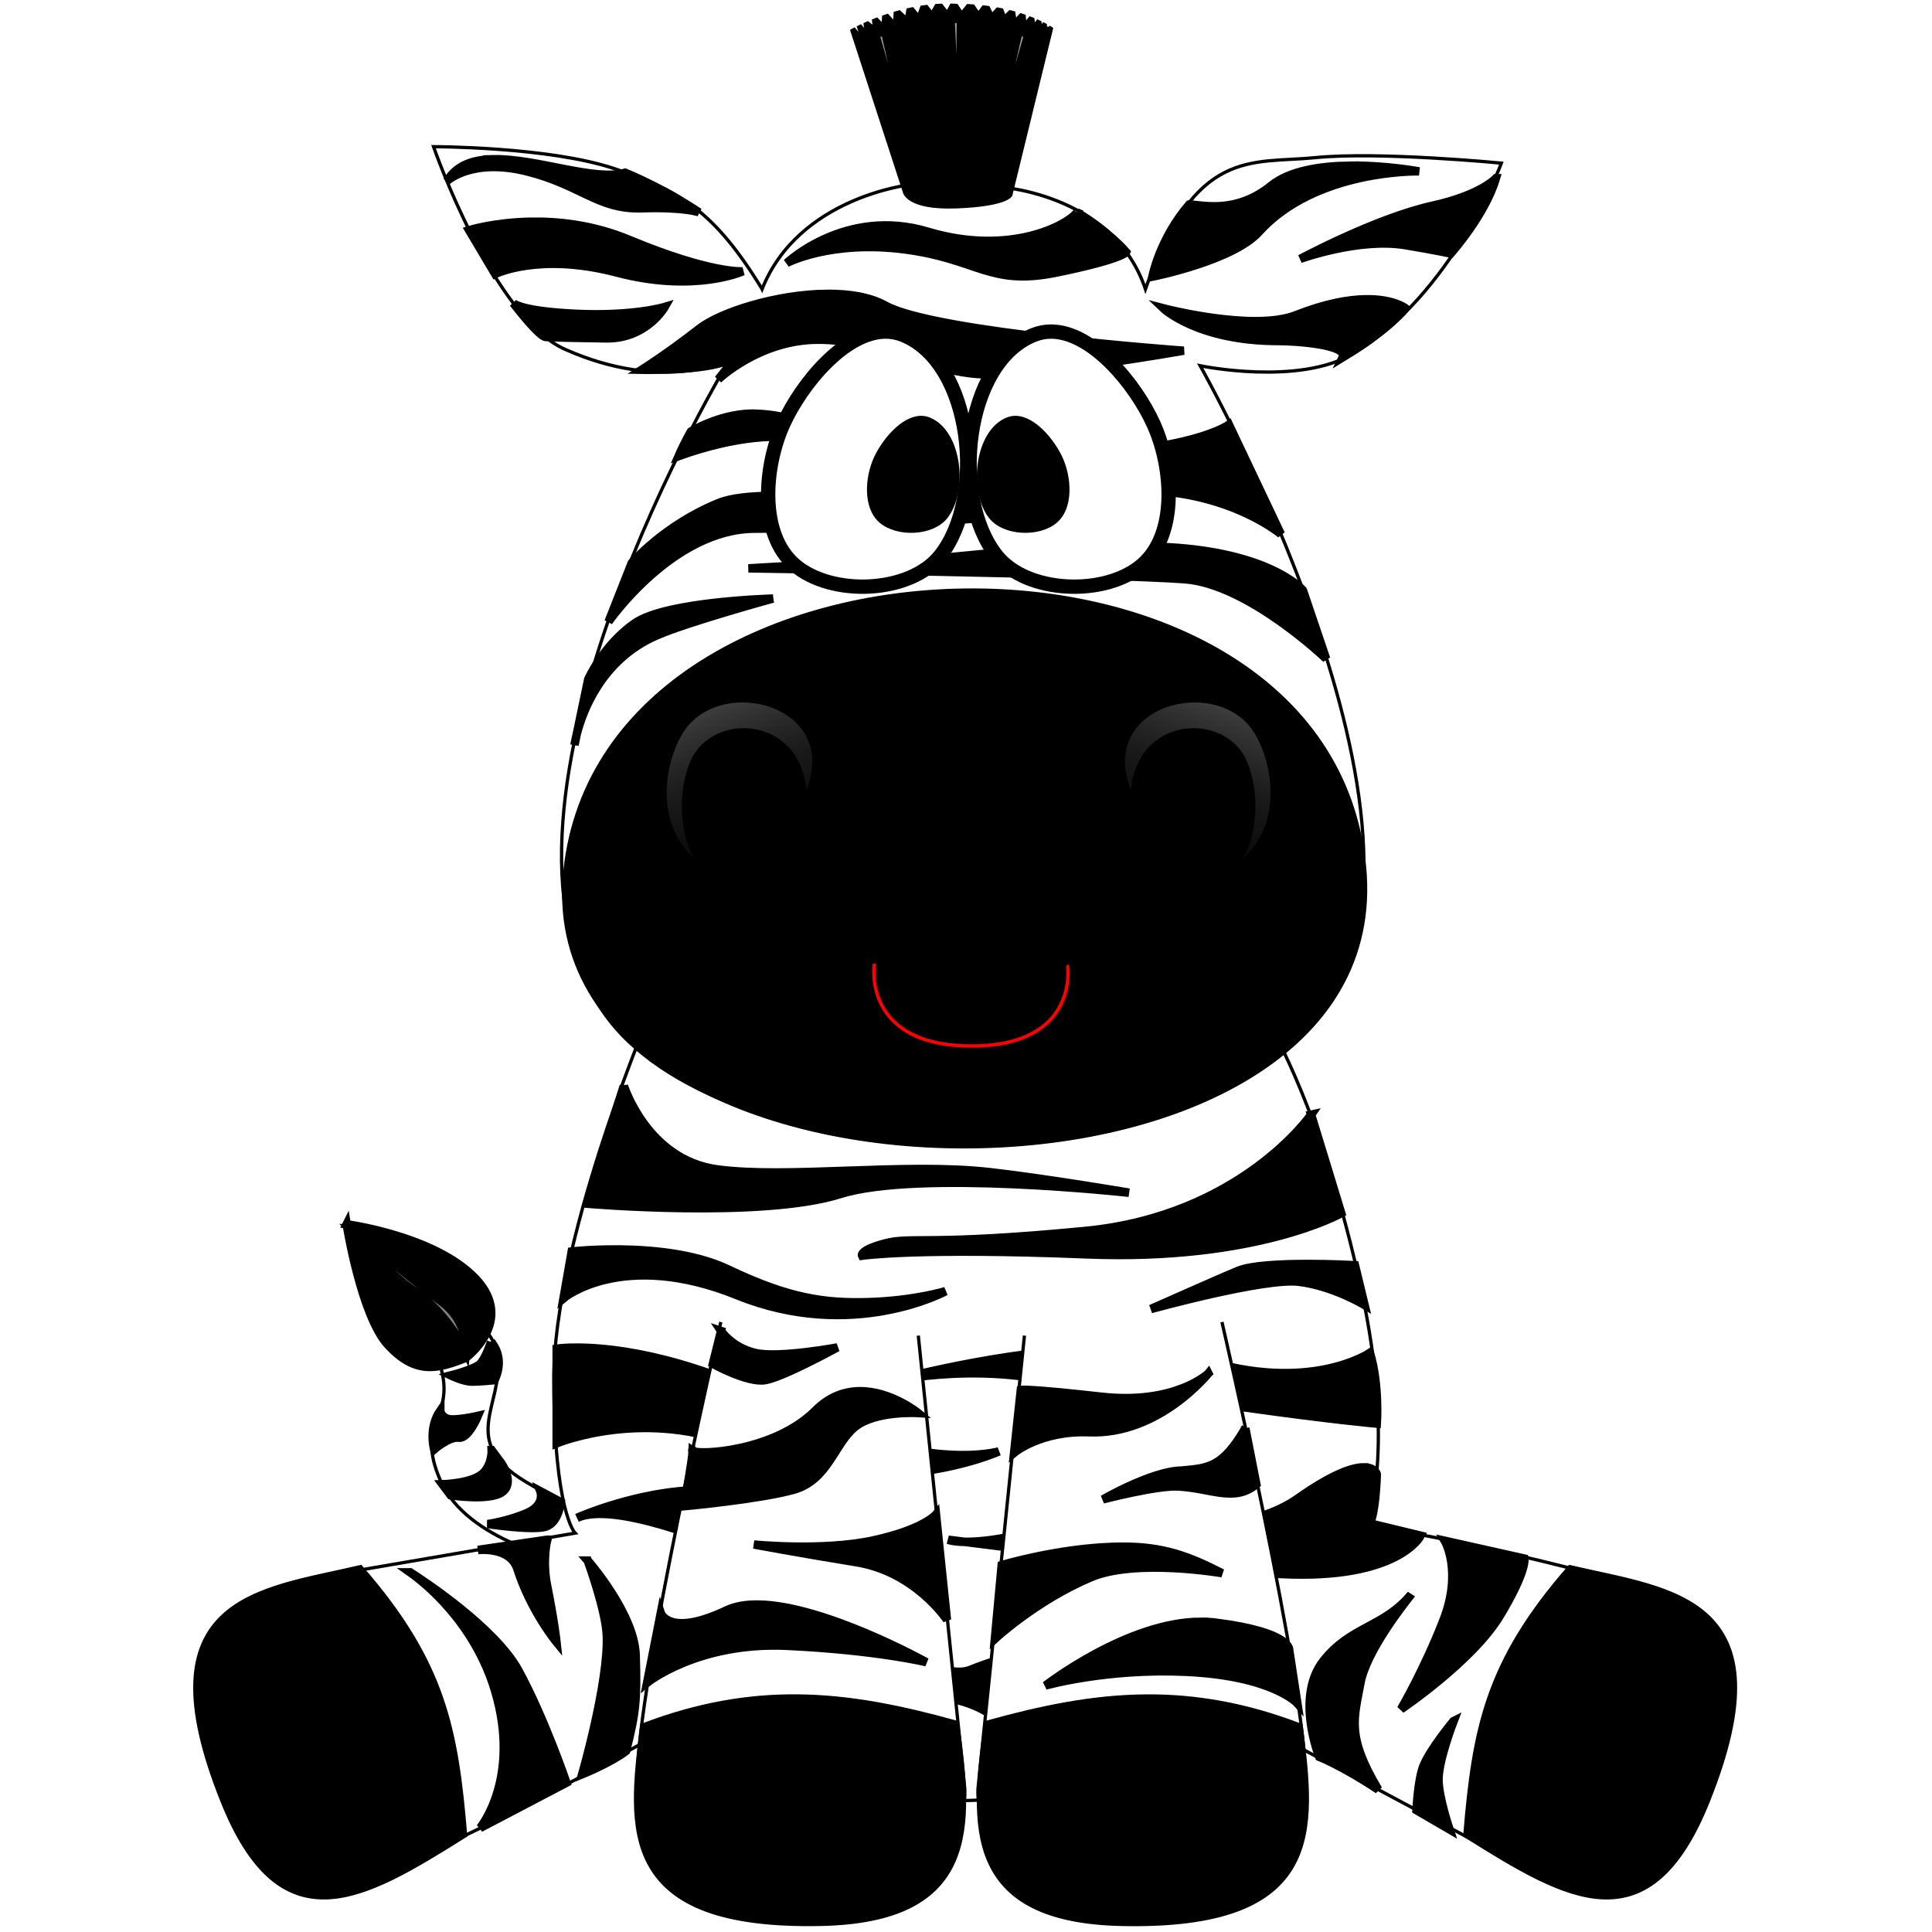 <?xml version="1.0" encoding="UTF-8" standalone="no"?>
<!-- Created with Inkscape (http://www.inkscape.org/) -->

<svg
   xmlns:dc="http://purl.org/dc/elements/1.1/"
   xmlns:cc="http://creativecommons.org/ns#"
   xmlns:rdf="http://www.w3.org/1999/02/22-rdf-syntax-ns#"
   xmlns:svg="http://www.w3.org/2000/svg"
   xmlns="http://www.w3.org/2000/svg"
   xmlns:sodipodi="http://sodipodi.sourceforge.net/DTD/sodipodi-0.dtd"
   xmlns:inkscape="http://www.inkscape.org/namespaces/inkscape"
   width="200"
   height="200"
   viewBox="0 0 52.917 52.917"
   version="1.1"
   id="svg868"
   inkscape:version="0.92.3 (2405546, 2018-03-11)"
   sodipodi:docname="cebra.svg">
  <defs
     id="defs862">
    <inkscape:path-effect
       effect="mirror_symmetry"
       start_point="26.458,244.083"
       end_point="26.458,297"
       center_point="26.458,270.542"
       id="path-effect4680"
       is_visible="true"
       mode="vertical"
       discard_orig_path="false"
       fuse_paths="false"
       oposite_fuse="false" />
    <inkscape:path-effect
       effect="mirror_symmetry"
       start_point="26.458,244.083"
       end_point="26.458,297"
       center_point="26.458,270.542"
       id="path-effect859"
       is_visible="true"
       mode="vertical"
       discard_orig_path="false"
       fuse_paths="true"
       oposite_fuse="true" />
    <inkscape:path-effect
       effect="mirror_symmetry"
       start_point="26.458,244.083"
       end_point="26.458,297"
       center_point="26.458,270.542"
       id="path-effect828"
       is_visible="true"
       mode="vertical"
       discard_orig_path="false"
       fuse_paths="true"
       oposite_fuse="true" />
    <inkscape:path-effect
       effect="mirror_symmetry"
       start_point="26.458,244.083"
       end_point="26.458,297"
       center_point="26.458,270.542"
       id="path-effect4588"
       is_visible="true"
       mode="vertical"
       discard_orig_path="false"
       fuse_paths="true"
       oposite_fuse="true" />
    <inkscape:path-effect
       effect="mirror_symmetry"
       start_point="26.458,244.083"
       end_point="26.458,297"
       center_point="26.458,270.542"
       id="path-effect4687"
       is_visible="true"
       mode="vertical"
       discard_orig_path="false"
       fuse_paths="false"
       oposite_fuse="false" />
    <linearGradient
       id="path3020_1_"
       gradientUnits="userSpaceOnUse"
       x1="312.69"
       y1="514.878"
       x2="366.047"
       y2="375.48"
       gradientTransform="matrix(1,0,0,-1,-139.19,820.99)">
      <stop
         offset="0"
         style="stop-color:#4A4A4A"
         id="stop9" />
      <stop
         offset="0.5"
         style="stop-color:#333333;stop-opacity:0.498"
         id="stop11" />
      <stop
         offset="1"
         style="stop-color:#333333;stop-opacity:0"
         id="stop13" />
    </linearGradient>
    <linearGradient
       id="path3802_1_"
       gradientUnits="userSpaceOnUse"
       x1="-1770.614"
       y1="514.878"
       x2="-1717.258"
       y2="375.48"
       gradientTransform="rotate(180,-591.1,410.495)">
      <stop
         offset="0"
         style="stop-color:#4A4A4A"
         id="stop17" />
      <stop
         offset="0.5"
         style="stop-color:#333333;stop-opacity:0.498"
         id="stop19" />
      <stop
         offset="1"
         style="stop-color:#333333;stop-opacity:0"
         id="stop21" />
    </linearGradient>
  </defs>
  <sodipodi:namedview
     id="base"
     pagecolor="#ffffff"
     bordercolor="#666666"
     borderopacity="1.0"
     inkscape:pageopacity="0.0"
     inkscape:pageshadow="2"
     inkscape:zoom="2.5"
     inkscape:cx="100"
     inkscape:cy="132"
     inkscape:document-units="mm"
     inkscape:current-layer="layer1"
     showgrid="false"
     units="px"
     inkscape:window-width="1299"
     inkscape:window-height="713"
     inkscape:window-x="67"
     inkscape:window-y="27"
     inkscape:window-maximized="1" />
  <g
     inkscape:label="Capa 1"
     inkscape:groupmode="layer"
     id="layer1"
     transform="translate(0,-244.083)">
    <g
       id="layer1-3"
       transform="matrix(0.035,0,0,0.035,13.197,252.196)">
      <path
         style="fill:none;stroke:#000000;stroke-width:2.562"
         inkscape:connector-curvature="0"
         id="path3081"
         d="m 65.442,989.165 c 0,0 -76.518,-14.394 -97.73,-62.122 -21.213,-47.729 14.394,-49.243 -1.515,-93.941 -15.91,-44.699 -15.91,-49.243 -15.91,-49.243 0,0 57.578,8.334 62.122,46.212 4.546,37.88 -31.061,65.911 21.97,97.73 53.031,31.819 52.273,21.97 52.273,21.97 z" />
      <path
         style="fill:#ffffff;stroke:#000000;stroke-width:2.562"
         inkscape:connector-curvature="0"
         id="path3075"
         d="m 127.559,570.971 c 0,0 -71.213,171.217 -71.213,275.773 0,104.549 16.667,121.216 16.667,121.216 l -172.975,29.675 c 0,0 -135.423,34.729 -118.755,105.942 16.667,71.213 37.175,94.689 37.175,94.689 0,0 13.629,66.428 95.381,37.329 90.207,-32.111 243.785,-121.421 243.785,-121.421 0,0 113.878,67.427 227.517,62.88 113.639,-4.546 212.886,-63.638 212.886,-63.638 l 235.612,125.76 c 0,0 68.208,34.814 96.972,-22.728 7.328,-14.66 32.055,-95.834 40.91,-140.912 8.855,-45.08 -57.642,-63.469 -80.306,-69.699 -116.434,-31.998 -198.49,-43.94 -198.49,-43.94 0,0 22.728,-59.092 -4.546,-184.852 C 658.347,639.495 616.966,570.979 616.966,570.979 Z" />
      <path
         style="fill:none;stroke:#000000;stroke-width:2.562"
         inkscape:connector-curvature="0"
         id="path2999"
         d="M 219.338,-5.576 C 247.924,-77.683 335.298,-87.263 335.298,-87.263 l -38.83,-106.879 c 57.255,-27.132 80.124,-37.124 145.71,-4.286 l -42.122,112.42 c 0,0 93.234,3.335 119.262,80.432 38.884,-111.472 82.822,-97.863 132.853,-102.855 50.032,-4.991 145.71,4.286 145.71,4.286 0,0 -38.451,102.569 -115.712,148.924 -42.857,25.712 -119.997,9.643 -119.997,9.643 0,0 207.647,367.143 94.285,505.696 -115.712,141.424 -472.319,130.218 -561.409,0 -111.59,-163.105 98.57,-509.999 98.57,-509.999 0,0 -51.428,25.712 -128.568,-8.571 C 8.568,16.444 -37.806,-117.022 -37.806,-117.022 c 0,0 89.999,0 141.424,17.142 51.428,17.142 78.564,33.538 115.712,94.284 z" />
      <path
         style="stroke:#000000;stroke-width:2.513"
         inkscape:connector-curvature="0"
         id="path3001"
         d="M 65.057,449.53 C 95.365,162.409 661.892,152.291 690.76,446.115 719.619,739.947 34.755,736.668 65.057,449.53 Z" />
      <path
         style="stroke:#000000;stroke-width:6.561"
         inkscape:connector-curvature="0"
         id="path3003"
         d="m 8.755,-107.217 c -15.453,0.336 -28.494,4.582 -35.861,16.97 0,0 19.341,-18.158 62.196,-7.444 42.857,10.714 55.688,29.97 89.974,28.897 34.286,-1.071 44.986,3.202 44.986,3.202 0,0 -25.646,-17.694 -57.875,-31.058 -23.631,7.017 -69.425,-11.307 -103.421,-10.566 z m 669.761,5.046 c -22.402,0.343 -46.371,3.969 -60.757,15.609 -28.92,23.402 -55.933,14.386 -64.279,14.889 -23.343,27.288 -28.738,56.433 -28.738,56.433 0,0 63.118,-12.569 83.329,-34.98 44.647,-49.489 125.438,-47.465 125.438,-47.465 0,0 -26.189,-4.924 -54.993,-4.483 z m 115.11,9.846 c 0,0 -11.662,13.074 -49.309,21.373 -44.476,9.804 -103.9,41.784 -103.9,41.784 0,0 46.166,-16.808 82.45,-10.726 22.816,3.824 35.38,6.484 35.38,6.484 0,0 26.809,-29.988 35.38,-58.915 v 0.001 z M 465.751,-65.588 c -7.505,9.997 -52.506,34.335 -116.79,15.049 -64.294,-19.288 -110.325,24.565 -110.325,24.565 0,0 34.278,-18.146 92.135,-10.646 57.855,7.5 66.372,28.884 118.87,18.171 52.498,-10.714 54.673,-16.089 54.673,-16.089 0,0 -13.935,-16.413 -38.582,-31.058 z m -428.03,7.275 c -28.348,0.572 -47.708,6.644 -47.708,6.644 l 20.412,34.34 c 0,0 34.266,-17.192 95.337,-1.121 61.069,16.071 98.539,-1.041 98.539,-1.041 0,0 -24.649,2.13 -88.933,-24.655 C 87.242,-55.864 59.77,-58.759 37.723,-58.314 Z m 232.138,56.433 c -38.559,0.345 -82.878,14.118 -99.82,27.378 -24.642,19.285 -44.986,32.099 -44.986,32.099 0,0 58.897,1.108 70.683,-9.606 11.786,-10.714 -10.726,17.13 -10.726,17.13 0,0 32.216,-31.058 78.285,-31.058 46.072,0 83.521,23.602 124.234,26.817 40.713,3.214 161.775,-18.251 161.775,-18.251 0,0 -195.009,-13.953 -233.58,-35.38 C 303.671,0.551 287.384,-2.035 269.858,-1.878 Z M 691.46,2.362 C 678.205,2.589 660.378,5.622 637.186,14.77 603.859,27.916 533.204,9.406 533.204,9.406 c 0,0 26.904,25.695 90.053,25.695 13.928,0 55.203,2.839 50.349,12.887 38.003,-23.165 49.23,-38.582 49.23,-38.582 0,0 -9.287,-7.423 -31.379,-7.044 z M 24.593,5.41 c 22.287,28.612 25.455,26.496 25.455,26.496 0,0 2.179,0.473 47.147,1.121 31.852,0.459 46.028,-24.655 46.028,-24.655 0,0 -24.642,7.506 -69.643,5.363 C 34.208,11.861 26.026,6.671 24.592,5.411 Z m 237.581,83.329 c 0,0 142.503,72.85 228.216,64.279 85.711,-8.571 134.962,33.22 134.962,33.22 L 584.688,100.507 c 0,0 -31.066,22.493 -133.919,22.493 -102.855,0 -188.592,-34.26 -188.592,-34.26 z m -52.127,3.125 c -24.778,0.765 -46.428,14.008 -46.428,14.008 0,0 -4.897,8.345 -9.686,19.291 92.709,-32.982 129.677,-2.161 129.677,-2.161 0,0 -17.831,-29.027 -68.6,-31.058 -1.674,-0.067 -3.311,-0.131 -4.963,-0.08 z m 18.731,64.279 c -18.219,0.126 -33.53,1.693 -42.906,5.443 -42.829,17.162 -68.572,47.183 -68.572,47.183 l -18.171,46.028 c 0,0 50.344,-72.845 114.628,-72.845 64.284,0 182.109,-8.565 182.109,-8.565 0,0 -101.992,-17.66 -167.06,-17.21 z m 274.185,39.627 c -86.147,0.53 -154.631,11.847 -180.746,11.847 -27.857,0 -113.588,5.363 -113.588,5.363 0,0 287.172,4.279 341.81,8.565 49.55,3.886 110.304,62.196 110.304,62.196 l -18.171,-53.633 c 0,0 -27.869,-33.19 -122.154,-34.26 -5.893,-0.067 -11.707,-0.115 -17.45,-0.08 z m -275.056,40.831 c 0,0 -83.582,2.149 -108.224,19.291 -24.642,17.142 -36.422,43.866 -36.422,43.866 l -9.045,43.305 c 4.376,-17.435 19.034,-58.626 62.599,-77.566 24.642,-10.714 91.093,-28.896 91.093,-28.896 z M 74.216,343.062 c -1.251,4.983 -1.681,8.165 -1.681,8.165 z" />
      <path
         style="fill:#ffffff;stroke:#000000;stroke-width:11.215"
         inkscape:connector-curvature="0"
         id="path3008"
         d="m 316.138,27.672 c -32.365,0.013 -66,41.138 -80.127,72.122 -15.312,33.587 -19.231,86.19 8.645,110.386 28.761,24.962 90.381,22.694 114.067,-7.124 36.297,-45.687 25.277,-150.787 -28.817,-172.662 -4.51,-1.824 -9.145,-2.723 -13.768,-2.722 z m 129.277,0 c -4.623,-0.002 -9.258,0.898 -13.768,2.722 -54.094,21.876 -65.114,126.975 -28.817,172.662 23.688,29.819 85.306,32.086 114.067,7.124 27.877,-24.195 23.958,-76.799 8.645,-110.386 -14.127,-30.987 -47.765,-72.112 -80.127,-72.122 z" />
      <path
         style="stroke:#000000;stroke-width:4.872"
         inkscape:connector-curvature="0"
         id="path3013"
         d="m 343.828,96.04 c -14.057,0.005 -28.684,17.84 -34.821,31.299 -6.651,14.588 -8.346,37.439 3.762,47.949 12.492,10.842 39.26,9.909 49.55,-3.042 15.765,-19.844 10.928,-65.503 -12.567,-75.004 -1.959,-0.792 -3.915,-1.202 -5.923,-1.201 z m 73.644,0 c -2.008,-8e-4 -3.964,0.408 -5.923,1.201 -23.496,9.502 -28.333,55.16 -12.567,75.004 10.289,12.951 37.058,13.884 49.55,3.042 12.108,-10.509 10.413,-33.361 3.762,-47.949 -6.136,-13.459 -20.764,-31.294 -34.821,-31.299 z" />
      <linearGradient
         id="linearGradient878"
         gradientUnits="userSpaceOnUse"
         x1="312.69"
         y1="514.878"
         x2="366.047"
         y2="375.48"
         gradientTransform="matrix(1,0,0,-1,-139.19,820.99)">
        <stop
           offset="0"
           style="stop-color:#4A4A4A"
           id="stop872" />
        <stop
           offset="0.5"
           style="stop-color:#333333;stop-opacity:0.498"
           id="stop874" />
        <stop
           offset="1"
           style="stop-color:#333333;stop-opacity:0"
           id="stop876" />
      </linearGradient>
      <path
         style="fill:url(#path3020_1_)"
         inkscape:connector-curvature="0"
         id="path3020"
         d="m 166.007,439.745 c -11.474,-20.478 -12.767,-52.749 -2.715,-75.975 16.765,-38.738 85.639,-35.785 90.637,22.899 26.753,-67.061 -68.439,-91.318 -96.79,-44.529 -14.255,23.526 -21.959,69.937 8.866,97.604 z" />
      <linearGradient
         id="linearGradient887"
         gradientUnits="userSpaceOnUse"
         x1="-1770.614"
         y1="514.878"
         x2="-1717.258"
         y2="375.48"
         gradientTransform="rotate(180,-591.1,410.495)">
        <stop
           offset="0"
           style="stop-color:#4A4A4A"
           id="stop881" />
        <stop
           offset="0.5"
           style="stop-color:#333333;stop-opacity:0.498"
           id="stop883" />
        <stop
           offset="1"
           style="stop-color:#333333;stop-opacity:0"
           id="stop885" />
      </linearGradient>
      <path
         style="fill:url(#path3802_1_)"
         inkscape:connector-curvature="0"
         id="path3802"
         d="m 595.907,439.745 c 11.474,-20.478 12.767,-52.749 2.715,-75.975 -16.765,-38.738 -85.639,-35.785 -90.637,22.899 -26.753,-67.061 68.439,-91.318 96.79,-44.529 14.255,23.526 21.959,69.937 -8.867,97.604 z" />
      <path
         style="fill:none;stroke:#ff0000;stroke-width:2.631;stroke-linecap:round;stroke-linejoin:round"
         inkscape:connector-curvature="0"
         id="path3832"
         d="m 307.07,523.429 c 0,0 -9.311,63.344 76.111,63.344 84.207,0 75.301,-62.158 75.301,-62.158" />
      <path
         style="stroke:#000000;stroke-width:2.562"
         inkscape:connector-curvature="0"
         id="path3834"
         d="m 72.563,351.193 c 0,0 8.27,-61.359 64.284,-85.711 24.642,-10.714 91.07,-28.927 91.07,-28.927 0,0 -83.57,2.143 -108.212,19.285 C 95.063,272.982 83.278,299.767 83.278,299.767 Z" />
      <path
         style="stroke:#000000;stroke-width:2.562"
         inkscape:connector-curvature="0"
         id="path3844"
         d="m 330.585,-82.089 c 0,0 1.515,13.637 40.91,12.122 39.396,-1.515 42.426,-9.091 42.426,-9.091 l 31.819,-130.307 -0.075,-0.052 -0.226,-0.152 -0.376,-0.245 -1.282,4.214 0.084,-4.957 -2.337,4.439 -0.212,-0.551 -0.359,-5.536 -1.263,-0.665 -2.545,3.455 -0.418,-4.918 -1.699,-0.785 -2.98,4.113 -0.851,-5.755 -2.13,-0.845 -4.167,4.831 -0.521,-6.533 -2.556,-0.845 -4.591,4.851 -0.944,-6.493 -2.978,-0.785 -4.253,4.173 -2.119,-5.636 -3.393,-0.665 -4.289,4.692 -2.911,-5.855 -3.805,-0.485 -3.941,5.27 -4.076,-6.014 -4.211,-0.245 -4.724,5.909 -4.1,-6.113 -4.008,-0.17 -3.221,6.028 -4.7,-5.965 -3.9,0.215 -3.473,6.008 -4.175,-5.253 -3.735,0.522 -2.53,7.047 -4.729,-5.755 -3.511,0.752 -1.151,6.872 -5.603,-5.199 -3.23,0.904 -0.472,8.135 -5.663,-6.235 -2.892,0.978 -0.493,7.047 -4.907,-5.076 -2.496,0.975 0.679,6.26 -5.23,-4.373 -2.042,0.894 0.774,7.29 -4.359,-5.643 -1.53,0.736 2.062,6.347 -1.157,0.587 -4.37,-5.182 -0.759,0.404 -0.55,0.299 -0.335,0.186 -0.113,0.064 z" />
      <path
         style="stroke:#000000;stroke-width:6.687"
         inkscape:connector-curvature="0"
         id="path3123"
         d="m 111.139,618.026 -28.894,92.112 c 0,0 137.129,11.761 198.198,-7.524 61.069,-19.285 226.054,-1.041 226.054,-1.041 0,0 -66.4,-11.25 -109.264,-16.089 -66.428,-7.5 -158.604,5.338 -213.247,-2.161 -54.642,-7.5 -72.845,-65.319 -72.845,-65.319 z m 537.843,22.493 c 0,0 -54.686,79.228 -176.825,91.013 -122.141,11.786 -136.055,4.329 -156.412,9.686 -20.357,5.357 -18.171,9.606 -18.171,9.606 0,0 42.852,-6.398 175.705,-1.041 132.853,5.357 199.238,-32.178 199.238,-32.178 l -23.566,-77.076 z m -544.093,105.483 c -20.097,-0.038 -34.501,1.601 -34.501,1.601 l -6.404,36.422 c 0,0 46.082,-38.589 136.081,-2.161 89.999,36.428 162.815,-3.202 162.815,-3.202 0,0 -24.599,7.494 -59.955,8.565 -35.357,1.071 -63.244,-3.196 -110.386,-25.695 -26.517,-12.656 -61.812,-15.48 -87.653,-15.529 z m 540.481,11.367 c -20.216,0.051 -42.947,1.121 -53.152,5.203 -10.707,4.303 -68.598,30.021 -68.598,30.021 0,0 88.885,-24.587 115.668,-21.373 26.786,3.214 51.471,18.171 51.471,18.171 l -7.524,-31.058 c 0,0 -17.647,-1.011 -37.862,-0.961 z M 70.949,822.847 c -8.067,0.151 -12.327,0.8 -12.327,0.8 v 73.964 c 0,0 70.094,-28.94 144.647,3.202 106.493,45.913 201.4,3.202 201.4,3.202 0,0 -60.096,18.22 -169.14,-36.422 C 153.744,826.612 95.151,822.395 70.95,822.846 Z m 418.399,0.333 c -80.606,1.091 -170.341,26.176 -170.341,26.176 0,0 80.342,-19.029 156.412,8.085 76.07,27.113 34.268,-0.296 123.194,12.327 63.802,9.057 101.741,12.487 101.741,12.487 0,0 2.137,-30.459 -5.363,-55.313 0,0 -47.117,32.075 -131.76,4.963 -21.133,-6.788 -47.004,-9.093 -73.874,-8.735 z m 201.159,93.337 c -8.481,-0.158 -24.054,4.656 -52.27,24.575 -54.642,38.571 -181.048,20.326 -220.69,28.896 -18.734,4.051 -31.463,4.938 -39.704,4.803 31.635,4.069 169.219,21.478 248.627,25.215 91.07,4.286 108.224,-30.018 108.224,-30.018 l -39.704,-9.606 c 0,0 4.292,-7.512 5.363,-38.582 0,0 -1.365,-5.125 -9.846,-5.283 v -4e-4 z m -312.659,58.275 c -4.041,-0.52 -12.808,-1.601 -12.808,-1.601 0,0 3.611,1.45 12.808,1.601 z M 172.388,934.269 c -49.763,0.207 -97.899,21.773 -97.899,21.773 27.959,-13.105 105.038,17.816 130.397,29.058 -4.889,-7.883 83.493,-7.274 23.854,-38.664 -17.176,-9.04 -36.881,-12.248 -56.353,-12.167 h 0.001 z m 32.501,50.831 c 0.716,1.154 3.413,2.521 8.885,4.162 -0.47,-0.315 -4.23,-2.099 -8.885,-4.162 z M 51.118,973.173 -3.074,981.177 c 0,0 25.258,-3.078 30.979,14.889 10.385,32.618 30.497,57.073 30.497,57.073 0,0 -1.696,-15.797 -7.364,-44.107 -4.006,-20.009 0.08,-35.861 0.08,-35.861 z m 702.497,0.8 c 0,0 13.959,23.547 -1.041,62.117 -15,38.57 -33.22,69.643 -33.22,69.643 0,0 55.739,-37.488 77.166,-72.844 21.428,-35.357 19.291,-44.986 19.291,-44.986 l -62.196,-13.928 z m -670.709,15.529 c 0,0 14.23,38.658 14.969,58.915 1.335,36.614 -19.291,108.224 -19.291,108.224 0,0 22.335,-9.041 34.26,-18.171 7.602,-30.026 8.596,-39.647 7.524,-75.004 -0.987,-32.57 -37.462,-73.964 -37.462,-73.964 z m -178.425,6.964 c -78.367,18.264 -168.95,22.945 -105.822,180.587 45.129,112.694 107.146,76.354 186.51,26.576 -6.831,-81.326 -16.393,-133.466 -80.688,-207.163 z m 947.533,0 c -64.294,73.698 -73.777,125.837 -80.609,207.163 79.366,49.778 141.301,86.118 186.43,-26.576 63.129,-157.641 -27.457,-162.324 -105.822,-180.587 z m -907.983,2.241 c 9.828,6.942 50.211,38.19 66.441,92.855 20.357,68.569 -11.767,107.102 -11.767,107.102 l 67.481,-35.38 c 0,0 -17.44,-51.018 -37.542,-87.811 -18.194,-33.302 -74.077,-70.024 -84.61,-76.766 z m 783.237,17.265 c -21.493,25.969 -47.245,24.7 -68.68,52.03 -22.127,28.212 -3.202,75.004 -3.202,75.004 0,0 17.799,6.892 46.107,25.695 -25.128,-41.958 -19.006,-55.79 -13.935,-83.557 4.541,-24.815 34.24,-62.394 39.704,-69.161 z m -460.767,8.725 c 0,0 39.189,69.497 84.61,70.683 63.213,4.286 71.802,47.148 71.802,47.148 l 46.028,-73.885 c 0,0 -25.182,-18.688 -86.772,6.404 -28.927,11.785 -115.668,-50.349 -115.668,-50.349 z m 493.887,90.453 c 0,0 -18.472,22.183 -23.614,35.38 -4.199,10.778 -5.283,34.26 -5.283,34.26 l 25.718,14.959 c 0,0 -8.857,-26.107 -8.565,-39.624 0.335,-15.502 11.767,-44.986 11.767,-44.986 z" />
      <path
         style="fill:#ffffff;stroke:#000000;stroke-width:2.562"
         inkscape:connector-curvature="0"
         id="path3077"
         d="m 341.574,813.394 36.363,354.566 c 0,0 6.061,101.518 -112.123,103.032 -118.186,1.515 -142.428,-40.91 -143.942,-110.609 -1.515,-69.699 65.152,-357.588 65.152,-357.588" />
      <path
         style="fill:#ffffff;stroke:#000000;stroke-width:2.562"
         inkscape:connector-curvature="0"
         id="path3079"
         d="m 424.644,813.394 -36.363,354.566 c 0,0 -6.061,101.518 112.123,103.032 118.186,1.515 142.428,-40.91 143.942,-110.609 1.515,-69.699 -65.152,-357.588 -65.152,-357.588" />
      <path
         style="stroke:#000000;stroke-width:6.561"
         inkscape:connector-curvature="0"
         id="path3083"
         d="m -105.796,726.251 c 0,0 11.367,71.969 32.58,94.697 21.213,22.728 37.867,19.017 60.595,9.926 0,0 39.424,-28.863 7.605,-62.196 -31.82,-33.333 -100.781,-42.424 -100.781,-42.424 z m 113.027,92.056 c 0,0 -4.279,12.925 -8.565,17.21 -4.286,4.286 -23.054,9.045 -23.054,9.045 0,0 10.141,4.883 16.57,4.883 6.428,0 17.69,-1.121 17.69,-1.121 0,0 9.144,-16.09 -2.642,-30.018 z m -39.704,53.633 c -9.643,13.928 -4.803,30.497 -4.803,30.497 0,0 11.792,-10.197 19.291,-9.125 7.5,1.071 14.969,-17.13 14.969,-17.13 0,0 -18.737,4.304 -24.094,2.161 -5.357,-2.143 -5.363,-6.404 -5.363,-6.404 v 6e-4 z m 40.185,31.058 c 0,0 0.497,9.945 -5.843,17.13 -8.036,9.107 -32.739,9.606 -32.739,9.606 l 6.484,8.645 c 0,0 31.023,4.778 40.664,-2.722 9.643,-7.5 -1.041,-22.493 -1.041,-22.493 L 7.713,902.998 h -6e-4 z m 38.023,32.098 c 0,0 4.353,10.782 -10.646,17.21 -15,6.428 -30.579,8.565 -30.579,8.565 0,0 35.434,5.275 45.546,2.081 10.178,-3.214 11.767,-19.291 11.767,-19.291 l -16.089,-8.565 z" />
      <path
         style="fill:#808080;stroke:#000000;stroke-width:6.561"
         inkscape:connector-curvature="0"
         id="path3091"
         d="m -102.594,729.274 c 0,0 25.748,33.364 50.749,50.029 25.001,16.667 39.463,46.989 39.463,46.989 0,0 2.474,-23.3 -18.971,-39.383 -24.243,-18.182 -71.241,-57.634 -71.241,-57.634 z m 25.615,12.887 c 0,0 16.624,6.867 41.625,23.534 25.001,16.667 25.055,36.343 25.055,36.343 0,0 6.015,-13.682 -12.167,-33.379 -18.182,-19.698 -54.512,-26.496 -54.512,-26.496 z m -10.006,22.013 c 0,0 9.637,35.718 30.659,52.352 21.021,16.634 34.099,9.526 34.099,9.526 0,0 -19.585,1.49 -38.103,-22.173 -18.517,-23.663 -26.655,-39.704 -26.655,-39.704 z" />
      <path
         style="fill:#999999;stroke:#000000;stroke-width:6.561"
         inkscape:connector-curvature="0"
         id="path3099"
         d="m 366.805,-217.286 6.484,142.485 1.681,-142.006 -8.165,-0.48 z m -51.389,9.446 -7.524,3.042 37.862,130.317 -30.339,-133.358 z m 104.702,0 -30.257,133.358 37.862,-130.317 -7.605,-3.042 z" />
      <path
         style="stroke:#000000;stroke-width:6.561"
         inkscape:connector-curvature="0"
         id="path3107"
         d="m 187.191,809.731 -6.404,25.774 c 0,0 26.817,14.95 40.744,12.808 13.928,-2.143 56.753,-25.695 56.753,-25.695 0,0 -46.064,8.608 -64.279,4.323 -18.238,-4.278 -26.819,-17.213 -26.819,-17.213 z m 108.065,47.147 c -11.259,0.182 -23.177,4.125 -34.099,15.049 -32.378,32.378 -91.462,35.101 -96.136,31.699 -0.205,6.357 -6.724,43.305 -6.724,43.305 0,0 58.641,-5.343 85.732,-12.887 27.091,-7.545 31.973,-36.471 48.187,-49.309 16.217,-12.838 49.309,-10.726 49.309,-10.726 0,0 -21.497,-17.53 -46.266,-17.13 z M 165.003,903.626 c 0.029,-0.908 -0.052,-1.176 -0.32,-0.64 -0.119,0.238 0.045,0.44 0.32,0.64 z m 190.434,49.709 c 0,0 -9.667,11.761 -49.309,20.332 -39.642,8.571 -93.255,3.202 -93.255,3.202 0,0 34.296,6.428 80.368,13.928 46.072,7.5 70.762,45.067 70.762,45.067 l -8.565,-82.53 z m -138.642,70.521 c -9.596,-0.176 -18.264,1.135 -25.295,4.483 -44.98,21.414 -51.461,2.152 -51.461,2.152 l -10.733,54.586 c 0,0 39.704,-32.111 109.346,-28.896 69.64,3.214 109.264,12.808 109.264,12.808 0,0 -79.3,-44.194 -131.119,-45.147 z m 29.201,73.541 c -37.27,-0.211 -76.116,6.078 -118.952,22.413 -9.956,79.848 -19.278,155.741 138.563,152.331 121.368,-2.622 115.876,-74.847 104.702,-154.411 -41.794,-11.533 -82.074,-20.093 -124.313,-20.332 v 0 z" />
      <path
         style="stroke:#000000;stroke-width:6.561"
         inkscape:connector-curvature="0"
         id="path3109"
         d="m 568.602,842.954 c 0,0 -25.715,24.679 -83.57,18.251 -57.865,-6.455 -63.244,-5.379 -63.244,-5.379 l -5.283,49.309 c 0,0 20.898,-17.58 58.915,-16.089 54.642,2.143 93.175,-46.107 93.175,-46.107 z m 28.896,42.906 c -18.131,31.397 -29.557,31.181 -50.27,33.141 -22.973,0.451 -61.156,22.573 -61.156,22.573 0,0 42.219,-11.018 58.994,-10.086 26.058,1.447 43.864,12.593 61.077,-1.761 l -8.645,-43.866 v -10e-4 z m -96.856,92.696 c -4.582,0.015 -9.424,0.164 -14.569,0.48 -41.161,2.526 -79.248,13.928 -79.248,13.928 l -5.354,57.839 c 0,0 32.183,-30.021 75.004,-48.187 35.357,-15 102.861,-3.282 102.861,-3.282 -26.904,-13.782 -46.615,-20.924 -78.687,-20.812 z m 61.958,58.756 c -57.442,0.059 -121.513,49.95 -121.513,49.95 0,0 47.983,-13.698 110.386,-10.726 67.499,3.214 86.772,24.655 86.772,24.655 l -6.404,-41.784 c 0,0 2.124,-13.953 -57.875,-21.453 -3.75,-0.469 -7.537,-0.644 -11.367,-0.64 z m -42.265,60.116 c -42.239,0.239 -82.44,8.8 -124.234,20.332 -11.174,79.563 -16.745,151.791 104.623,154.411 157.841,3.41 148.52,-72.483 138.563,-152.331 -42.836,-16.336 -81.679,-22.624 -118.952,-22.413 z" />
    </g>
  </g>
</svg>
